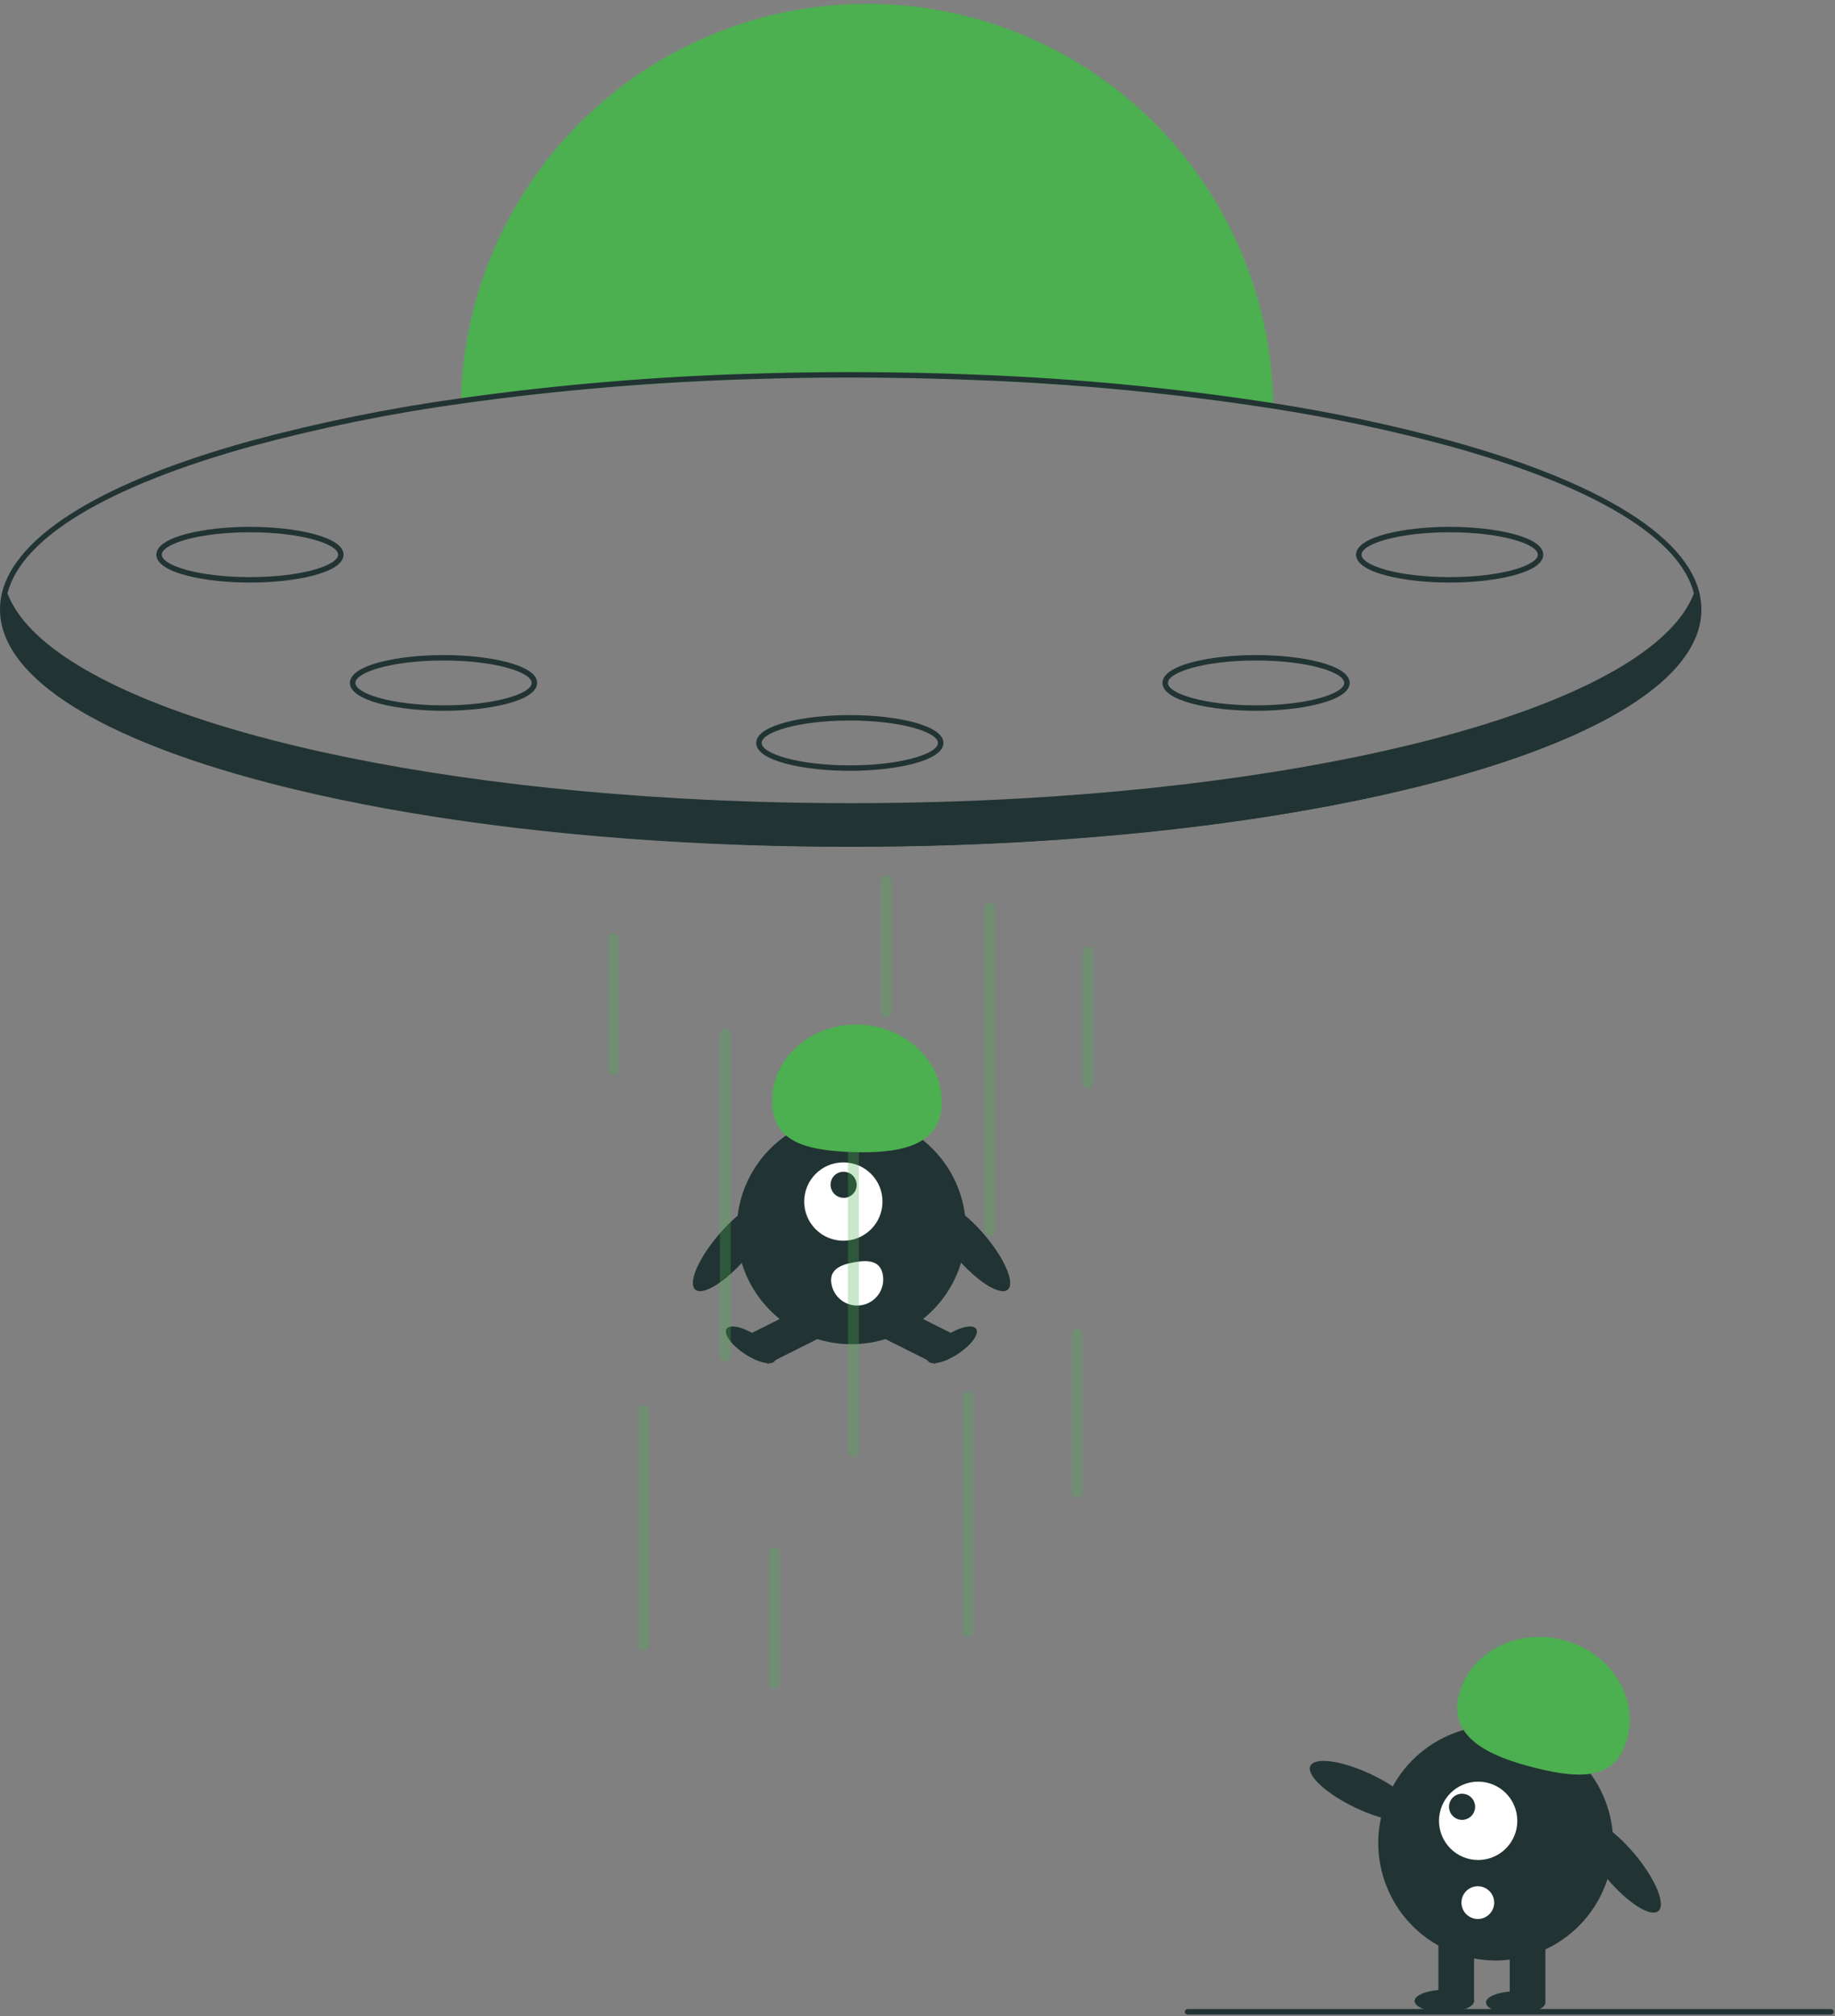 <svg width="673" height="739" viewBox="0 0 673 739" fill="none" xmlns="http://www.w3.org/2000/svg">
<rect x="0" y="0" width="673" height="739" fill="#808080" stroke="none"/>
<g clip-path="url(#clip0)">
<g opacity="0.1">
<path opacity="0.1" d="M337.55 1.341C316.857 -1.454 295.808 0.13 275.766 5.991C255.724 11.852 237.138 21.858 221.211 35.362C205.284 48.866 192.372 65.565 183.312 84.378C174.252 103.191 169.246 123.698 168.619 144.57C168.589 145.24 168.579 145.91 168.569 146.58C181.531 144.72 194.954 143.126 208.734 141.796C210.42 107.025 224.225 73.941 247.755 48.285C271.285 22.629 303.054 6.021 337.55 1.341Z" fill="white"/>
</g>
<path d="M467 149.804C420.38 142.364 367.29 138.394 312 138.394C261.4 138.394 212.65 141.714 169.02 147.974C169.03 147.304 169.04 146.634 169.07 145.964C170.226 107.074 186.549 70.178 214.55 43.164C242.55 16.149 280.007 1.159 318.914 1.397C357.821 1.635 395.091 17.081 422.759 44.436C450.428 71.79 466.299 108.882 466.98 147.784C466.99 148.464 467 149.134 467 149.804Z" fill="#4CAF50"/>
<path d="M532.18 161.624C510.72 155.806 488.953 151.186 466.98 147.784C430.966 142.203 394.658 138.714 358.24 137.334C343.07 136.714 327.62 136.394 312 136.394C299.62 136.394 287.34 136.594 275.23 136.994C239.706 138.044 204.266 141.038 169.07 145.964C143.016 149.552 117.214 154.782 91.82 161.624C32.61 177.994 0 199.934 0 223.394C0 246.854 32.61 268.794 91.82 285.164C133.46 296.684 184.8 304.534 240.74 308.134C263.83 309.634 287.7 310.394 312 310.394C336.38 310.394 360.33 309.624 383.49 308.124C434.4 304.834 481.5 298.024 520.92 288.124C521.13 288.064 521.33 288.014 521.54 287.964C524.2 287.304 526.82 286.614 529.41 285.924C530.34 285.664 531.26 285.414 532.18 285.164C532.232 285.143 532.285 285.126 532.34 285.114C533.22 284.874 534.09 284.624 534.96 284.384C536.7 283.884 538.42 283.394 540.11 282.884C540.19 282.864 540.26 282.844 540.33 282.824C541.8 282.384 543.24 281.944 544.67 281.504C545.84 281.134 547 280.774 548.15 280.404C548.99 280.134 549.82 279.864 550.64 279.594C551.24 279.394 551.83 279.204 552.41 279.004C553.2 278.744 553.99 278.474 554.77 278.204C555.1 278.094 555.43 277.984 555.75 277.864C556.5 277.614 557.23 277.354 557.96 277.094C558.75 276.814 559.54 276.524 560.32 276.244C560.97 276.014 561.62 275.774 562.26 275.534C562.8 275.324 563.33 275.124 563.87 274.924C565.34 274.374 566.78 273.804 568.2 273.244C568.91 272.954 569.62 272.674 570.32 272.384C571.01 272.104 571.71 271.814 572.39 271.524C573.51 271.054 574.61 270.584 575.69 270.114C576.21 269.874 576.74 269.644 577.25 269.424C577.64 269.244 578.02 269.074 578.41 268.894C578.69 268.774 578.97 268.644 579.24 268.514C580.25 268.054 581.25 267.584 582.23 267.114C585.99 265.314 589.5 263.474 592.76 261.594C613.21 249.884 624 236.894 624 223.394C624 199.934 591.39 177.994 532.18 161.624ZM531.64 283.244C489.95 294.774 438.47 302.624 382.38 306.194C359.57 307.644 335.99 308.394 312 308.394C288.09 308.394 264.59 307.654 241.85 306.204C185.67 302.644 134.11 294.794 92.36 283.244C34.09 267.124 2 245.874 2 223.394C2.003 221.408 2.252 219.429 2.74 217.504C7.84 197.224 39.21 178.244 92.36 163.544C117.562 156.755 143.166 151.555 169.02 147.974C204.428 143.02 240.082 140.016 275.82 138.974C287.74 138.584 299.8 138.391 312 138.394C327.41 138.394 342.65 138.704 357.63 139.304C394.26 140.672 430.779 144.178 467 149.804C488.783 153.191 510.363 157.778 531.64 163.544C584.78 178.244 616.14 197.214 621.25 217.484C621.746 219.415 621.998 221.4 622 223.394C622 245.874 589.91 267.124 531.64 283.244Z" fill="#223333"/>
<path d="M623.43 224.304C623.43 237.664 612.42 250.304 592.76 261.594C589.49 263.474 585.97 265.314 582.23 267.114C581.25 267.584 580.25 268.054 579.24 268.514C578.97 268.644 578.69 268.774 578.41 268.894C578.02 269.074 577.64 269.244 577.25 269.424C576.74 269.644 576.21 269.874 575.69 270.114C574.61 270.584 573.51 271.054 572.39 271.524C571.71 271.814 571.01 272.104 570.32 272.384C569.62 272.674 568.91 272.954 568.2 273.244C566.78 273.804 565.34 274.374 563.87 274.924C563.33 275.124 562.8 275.324 562.26 275.534C561.62 275.774 560.97 276.014 560.32 276.244C559.54 276.524 558.75 276.814 557.96 277.094C557.23 277.354 556.5 277.614 555.75 277.864C555.43 277.984 555.1 278.094 554.77 278.204C553.99 278.474 553.2 278.744 552.41 279.004C551.83 279.204 551.24 279.394 550.64 279.594C549.82 279.864 548.99 280.134 548.15 280.404C547 280.774 545.84 281.134 544.67 281.504C543.24 281.944 541.8 282.384 540.33 282.824C540.26 282.844 540.19 282.864 540.11 282.884C538.42 283.394 536.7 283.884 534.96 284.384C534.09 284.624 533.22 284.874 532.34 285.114C532.285 285.126 532.232 285.143 532.18 285.164C531.26 285.414 530.34 285.664 529.41 285.924C526.83 286.604 524.2 287.294 521.54 287.964C521.33 288.014 521.13 288.064 520.92 288.124C482.57 297.704 435.52 304.684 383.45 308.054C360.64 309.524 336.86 310.304 312.43 310.304C287.78 310.304 263.8 309.514 240.81 308.014C103.57 299.064 1.43 264.984 1.43 224.304C1.441 221.829 1.818 219.369 2.55 217.004C2.61 217.174 2.67 217.334 2.74 217.504C17.01 254.984 118.28 285.274 249.68 292.664C269.81 293.804 290.66 294.394 312 294.394C333.43 294.394 354.36 293.794 374.57 292.654C505.86 285.234 607.03 254.934 621.25 217.484C621.49 216.884 621.7 216.284 621.88 215.684C622.894 218.445 623.418 221.362 623.43 224.304Z" fill="#223333"/>
<path d="M91.669 213.54C75.027 213.54 57.339 209.959 57.339 203.323C57.339 196.687 75.027 193.106 91.669 193.106C108.312 193.106 126 196.687 126 203.323C126 209.959 108.312 213.54 91.669 213.54ZM91.669 195.106C72.616 195.106 59.339 199.437 59.339 203.323C59.339 207.209 72.616 211.54 91.669 211.54C110.722 211.54 124 207.209 124 203.323C124 199.437 110.722 195.106 91.669 195.106Z" fill="#223333"/>
<path d="M162.669 260.54C146.027 260.54 128.339 256.959 128.339 250.323C128.339 243.687 146.027 240.106 162.669 240.106C179.312 240.106 197 243.687 197 250.323C197 256.959 179.312 260.54 162.669 260.54ZM162.669 242.106C143.616 242.106 130.339 246.437 130.339 250.323C130.339 254.209 143.616 258.54 162.669 258.54C181.722 258.54 195 254.209 195 250.323C195 246.437 181.722 242.106 162.669 242.106Z" fill="#223333"/>
<path d="M531.669 213.54C515.027 213.54 497.339 209.959 497.339 203.323C497.339 196.687 515.027 193.106 531.669 193.106C548.312 193.106 566 196.687 566 203.323C566 209.959 548.312 213.54 531.669 213.54ZM531.669 195.106C512.616 195.106 499.339 199.437 499.339 203.323C499.339 207.209 512.616 211.54 531.669 211.54C550.722 211.54 564 207.209 564 203.323C564 199.437 550.722 195.106 531.669 195.106Z" fill="#223333"/>
<path d="M460.669 260.54C444.027 260.54 426.339 256.959 426.339 250.323C426.339 243.687 444.027 240.106 460.669 240.106C477.312 240.106 495 243.687 495 250.323C495 256.959 477.312 260.54 460.669 260.54ZM460.669 242.106C441.616 242.106 428.339 246.437 428.339 250.323C428.339 254.209 441.616 258.54 460.669 258.54C479.722 258.54 493 254.209 493 250.323C493 246.437 479.722 242.106 460.669 242.106Z" fill="#223333"/>
<path d="M311.669 282.54C295.027 282.54 277.339 278.959 277.339 272.323C277.339 265.687 295.027 262.106 311.669 262.106C328.312 262.106 346 265.687 346 272.323C346 278.959 328.312 282.54 311.669 282.54ZM311.669 264.106C292.616 264.106 279.339 268.437 279.339 272.323C279.339 276.209 292.616 280.54 311.669 280.54C330.722 280.54 344 276.209 344 272.323C344 268.437 330.722 264.106 311.669 264.106Z" fill="#223333"/>
<path d="M312.245 492.717C335.448 492.717 354.257 473.907 354.257 450.704C354.257 427.501 335.448 408.692 312.245 408.692C289.042 408.692 270.233 427.501 270.233 450.704C270.233 473.907 289.042 492.717 312.245 492.717Z" fill="#223333"/>
<path d="M296.269 478.307L275.822 488.546L281.537 499.958L301.984 489.719L296.269 478.307Z" fill="#223333"/>
<path d="M284.233 498.8C285.445 496.961 282.453 492.849 277.549 489.616C272.645 486.382 267.686 485.252 266.474 487.091C265.261 488.93 268.254 493.042 273.158 496.275C278.062 499.509 283.02 500.639 284.233 498.8Z" fill="#223333"/>
<path d="M328.221 478.307L322.506 489.719L342.953 499.958L348.668 488.546L328.221 478.307Z" fill="#223333"/>
<path d="M351.332 496.275C356.236 493.042 359.229 488.93 358.016 487.091C356.804 485.252 351.845 486.382 346.941 489.616C342.037 492.849 339.044 496.961 340.257 498.8C341.47 500.639 346.428 499.509 351.332 496.275Z" fill="#223333"/>
<path d="M309.304 454.786C317.234 454.786 323.662 448.358 323.662 440.428C323.662 432.498 317.234 426.069 309.304 426.069C301.374 426.069 294.945 432.498 294.945 440.428C294.945 448.358 301.374 454.786 309.304 454.786Z" fill="white"/>
<path d="M312.796 437.675C314.658 435.814 314.647 432.785 312.773 430.911C310.898 429.036 307.87 429.026 306.008 430.887C304.147 432.748 304.158 435.777 306.032 437.651C307.907 439.526 310.935 439.536 312.796 437.675Z" fill="#223333"/>
<path d="M345.387 404.999C346.019 389.446 332.614 376.272 315.446 375.574C298.278 374.877 283.849 386.92 283.217 402.474C282.585 418.028 294.519 421.561 311.687 422.259C328.855 422.956 344.755 420.553 345.387 404.999Z" fill="#4CAF50"/>
<path d="M369.604 472.703C372.367 470.331 368.481 461.272 360.924 452.469C353.368 443.667 345.001 438.454 342.238 440.826C339.475 443.198 343.36 452.258 350.917 461.06C358.474 469.863 366.84 475.076 369.604 472.703Z" fill="#223333"/>
<path d="M273.69 461.06C281.247 452.258 285.133 443.198 282.369 440.826C279.606 438.454 271.24 443.667 263.683 452.469C256.126 461.272 252.24 470.331 255.004 472.703C257.767 475.076 266.133 469.863 273.69 461.06Z" fill="#223333"/>
<path d="M323.784 467.261C324.238 469.758 323.682 472.335 322.238 474.422C320.793 476.51 318.578 477.938 316.08 478.393C313.583 478.848 311.007 478.291 308.919 476.847C306.831 475.402 305.403 473.187 304.948 470.69L304.945 470.671C304.003 465.469 308.025 463.628 313.228 462.686C318.43 461.745 322.842 462.059 323.784 467.261Z" fill="white"/>
<path d="M266 499C265.47 499 264.961 498.789 264.586 498.414C264.211 498.039 264 497.53 264 497V379C264 378.47 264.211 377.961 264.586 377.586C264.961 377.211 265.47 377 266 377C266.53 377 267.039 377.211 267.414 377.586C267.789 377.961 268 378.47 268 379V497C268 497.53 267.789 498.039 267.414 498.414C267.039 498.789 266.53 499 266 499Z" fill="#4CAF50" fill-opacity="0.3"/>
<path d="M236 605C235.47 605 234.961 604.789 234.586 604.414C234.211 604.039 234 603.53 234 603V517C234 516.47 234.211 515.961 234.586 515.586C234.961 515.211 235.47 515 236 515C236.53 515 237.039 515.211 237.414 515.586C237.789 515.961 238 516.47 238 517V603C238 603.53 237.789 604.039 237.414 604.414C237.039 604.789 236.53 605 236 605Z" fill="#4CAF50" fill-opacity="0.3"/>
<path d="M313 534C312.47 534 311.961 533.789 311.586 533.414C311.211 533.039 311 532.53 311 532V414C311 413.47 311.211 412.961 311.586 412.586C311.961 412.211 312.47 412 313 412C313.53 412 314.039 412.211 314.414 412.586C314.789 412.961 315 413.47 315 414V532C315 532.53 314.789 533.039 314.414 533.414C314.039 533.789 313.53 534 313 534Z" fill="#4CAF50" fill-opacity="0.3"/>
<path d="M284 619C283.47 619 282.961 618.789 282.586 618.414C282.211 618.039 282 617.53 282 617V569C282 568.47 282.211 567.961 282.586 567.586C282.961 567.211 283.47 567 284 567C284.53 567 285.039 567.211 285.414 567.586C285.789 567.961 286 568.47 286 569V617C286 617.53 285.789 618.039 285.414 618.414C285.039 618.789 284.53 619 284 619Z" fill="#4CAF50" fill-opacity="0.3"/>
<path d="M325 373C324.47 373 323.961 372.789 323.586 372.414C323.211 372.039 323 371.53 323 371V323C323 322.47 323.211 321.961 323.586 321.586C323.961 321.211 324.47 321 325 321C325.53 321 326.039 321.211 326.414 321.586C326.789 321.961 327 322.47 327 323V371C327 371.53 326.789 372.039 326.414 372.414C326.039 372.789 325.53 373 325 373Z" fill="#4CAF50" fill-opacity="0.3"/>
<path d="M225 394C224.47 394 223.961 393.789 223.586 393.414C223.211 393.039 223 392.53 223 392V344C223 343.47 223.211 342.961 223.586 342.586C223.961 342.211 224.47 342 225 342C225.53 342 226.039 342.211 226.414 342.586C226.789 342.961 227 343.47 227 344V392C227 392.53 226.789 393.039 226.414 393.414C226.039 393.789 225.53 394 225 394Z" fill="#4CAF50" fill-opacity="0.3"/>
<path d="M399 399C398.47 399 397.961 398.789 397.586 398.414C397.211 398.039 397 397.53 397 397V349C397 348.47 397.211 347.961 397.586 347.586C397.961 347.211 398.47 347 399 347C399.53 347 400.039 347.211 400.414 347.586C400.789 347.961 401 348.47 401 349V397C401 397.53 400.789 398.039 400.414 398.414C400.039 398.789 399.53 399 399 399Z" fill="#4CAF50" fill-opacity="0.3"/>
<path d="M395 549C394.47 549 393.961 548.789 393.586 548.414C393.211 548.039 393 547.53 393 547V489C393 488.47 393.211 487.961 393.586 487.586C393.961 487.211 394.47 487 395 487C395.53 487 396.039 487.211 396.414 487.586C396.789 487.961 397 488.47 397 489V547C397 547.53 396.789 548.039 396.414 548.414C396.039 548.789 395.53 549 395 549Z" fill="#4CAF50" fill-opacity="0.3"/>
<path d="M355 600C354.47 600 353.961 599.789 353.586 599.414C353.211 599.039 353 598.53 353 598V512C353 511.47 353.211 510.961 353.586 510.586C353.961 510.211 354.47 510 355 510C355.53 510 356.039 510.211 356.414 510.586C356.789 510.961 357 511.47 357 512V598C357 598.53 356.789 599.039 356.414 599.414C356.039 599.789 355.53 600 355 600Z" fill="#4CAF50" fill-opacity="0.3"/>
<path d="M363 453C362.47 453 361.961 452.789 361.586 452.414C361.211 452.039 361 451.53 361 451V333C361 332.47 361.211 331.961 361.586 331.586C361.961 331.211 362.47 331 363 331C363.53 331 364.039 331.211 364.414 331.586C364.789 331.961 365 332.47 365 333V451C365 451.53 364.789 452.039 364.414 452.414C364.039 452.789 363.53 453 363 453Z" fill="#4CAF50" fill-opacity="0.3"/>
<path d="M589.42 689.154C596.941 666.589 584.746 642.199 562.181 634.677C539.617 627.156 515.227 639.351 507.705 661.915C500.183 684.48 512.378 708.87 534.943 716.392C557.508 723.913 581.898 711.718 589.42 689.154Z" fill="#223333"/>
<path d="M566.791 710.302H553.707V733.744H566.791V710.302Z" fill="#223333"/>
<path d="M540.624 710.302H527.54V733.744H540.624V710.302Z" fill="#223333"/>
<path d="M555.888 738.105C561.91 738.105 566.791 736.274 566.791 734.016C566.791 731.758 561.91 729.928 555.888 729.928C549.866 729.928 544.985 731.758 544.985 734.016C544.985 736.274 549.866 738.105 555.888 738.105Z" fill="#223333"/>
<path d="M529.721 737.56C535.742 737.56 540.624 735.729 540.624 733.471C540.624 731.213 535.742 729.382 529.721 729.382C523.699 729.382 518.817 731.213 518.817 733.471C518.817 735.729 523.699 737.56 529.721 737.56Z" fill="#223333"/>
<path d="M535.039 621.398C538.885 605.911 555.86 596.797 572.954 601.041C590.048 605.286 600.788 621.282 596.943 636.769C593.097 652.256 580.339 652.306 563.245 648.061C546.15 643.816 531.194 636.885 535.039 621.398Z" fill="#4CAF50"/>
<path d="M519.51 665.747C521.11 662.373 513.696 655.507 502.951 650.411C492.206 645.315 482.198 643.918 480.598 647.291C478.998 650.664 486.412 657.53 497.157 662.627C507.903 667.723 517.91 669.12 519.51 665.747Z" fill="#223333"/>
<path d="M542.124 681.773C550.054 681.773 556.482 675.345 556.482 667.415C556.482 659.485 550.054 653.056 542.124 653.056C534.194 653.056 527.765 659.485 527.765 667.415C527.765 675.345 534.194 681.773 542.124 681.773Z" fill="white"/>
<path d="M536.222 667.054C538.866 667.054 541.008 664.911 541.008 662.268C541.008 659.625 538.866 657.482 536.222 657.482C533.579 657.482 531.436 659.625 531.436 662.268C531.436 664.911 533.579 667.054 536.222 667.054Z" fill="#223333"/>
<path d="M542 703.394C545.314 703.394 548 700.708 548 697.394C548 694.08 545.314 691.394 542 691.394C538.686 691.394 536 694.08 536 697.394C536 700.708 538.686 703.394 542 703.394Z" fill="white"/>
<path d="M608.193 700.491C611.056 698.094 607.187 688.759 599.553 679.641C591.918 670.522 583.408 665.073 580.545 667.47C577.683 669.866 581.551 679.202 589.186 688.32C596.821 697.439 605.331 702.888 608.193 700.491Z" fill="#223333"/>
<path d="M671.531 738.394H435.531C435.266 738.394 435.012 738.289 434.824 738.101C434.637 737.914 434.531 737.659 434.531 737.394C434.531 737.129 434.637 736.874 434.824 736.687C435.012 736.499 435.266 736.394 435.531 736.394H671.531C671.797 736.394 672.051 736.499 672.239 736.687C672.426 736.874 672.531 737.129 672.531 737.394C672.531 737.659 672.426 737.914 672.239 738.101C672.051 738.289 671.797 738.394 671.531 738.394Z" fill="#223333"/>
</g>
<defs>
<clipPath id="clip0">
<rect width="672.531" height="738.394" fill="white"/>
</clipPath>
</defs>
</svg>
